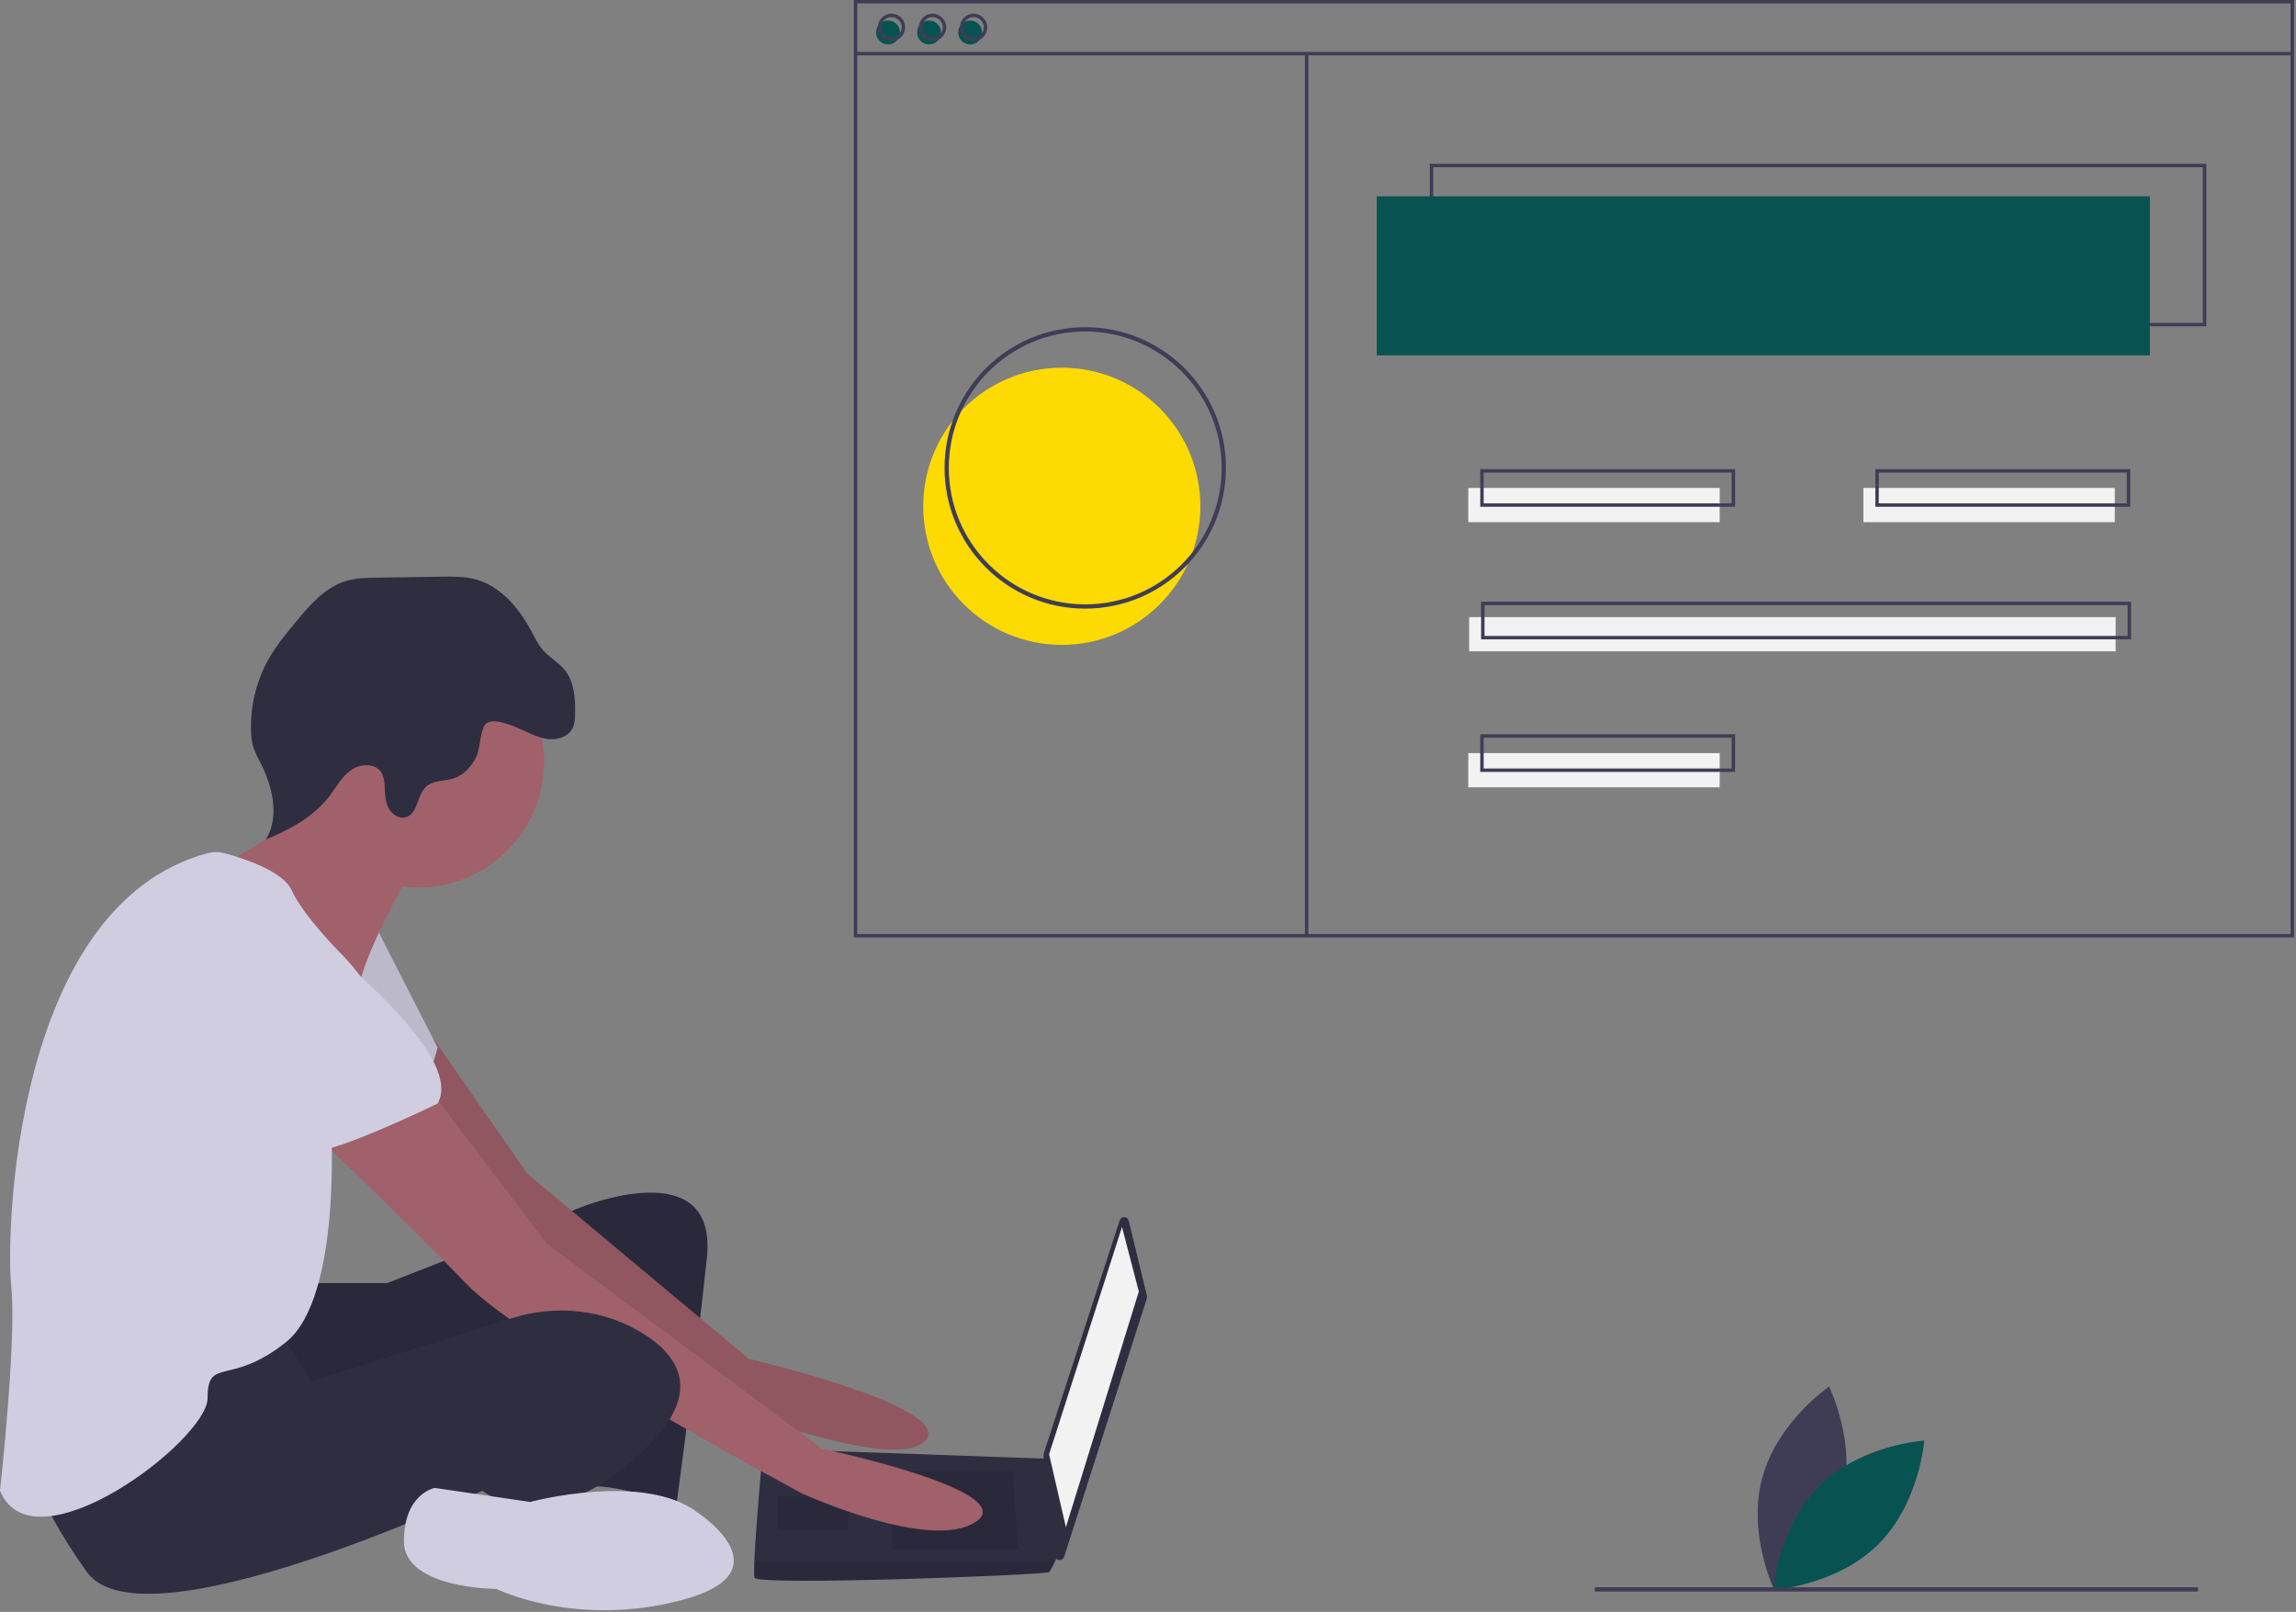 <?xml version="1.0" encoding="UTF-8"?>
<svg width="1077px" height="756px" viewBox="0 0 1077 756" version="1.1" xmlns="http://www.w3.org/2000/svg" xmlns:xlink="http://www.w3.org/1999/xlink">
    <rect x="0" y="0" width="1077" height="756" fill="#808080" stroke="none"/>
    <!-- Generator: Sketch 56.3 (81716) - https://sketch.com -->
    <title>undraw_web_developer_p3e5</title>
    <desc>Created with Sketch.</desc>
    <g id="Page-1" stroke="none" stroke-width="1" fill="none" fill-rule="evenodd">
        <g id="undraw_web_developer_p3e5" fill-rule="nonzero">
            <path d="M864.146,703.423 C857.161,730.021 832.687,746.643 832.687,746.643 C832.687,746.643 819.536,720.141 826.521,693.543 C833.505,666.945 857.98,650.323 857.98,650.323 C857.98,650.323 871.13,676.825 864.146,703.423 Z" id="Path" fill="#3F3D56"></path>
            <path d="M853.552,696.797 C833.989,716.124 831.801,745.628 831.801,745.628 C831.801,745.628 861.329,743.796 880.892,724.469 C900.454,705.142 902.643,675.638 902.643,675.638 C902.643,675.638 873.114,677.469 853.552,696.797 Z" id="Path" fill="#085352"></path>
            <path d="M144.734,601.808 L181.575,601.808 L272.363,566.283 C272.363,566.283 336.836,539.967 331.573,589.966 C326.31,639.965 317.099,707.069 317.099,707.069 C317.099,707.069 288.152,693.912 272.363,697.859 C256.574,701.806 267.1,617.597 267.1,617.597 C267.1,617.597 138.155,679.438 126.313,671.544 C114.471,663.649 111.84,608.387 111.84,608.387 L144.734,601.808 Z" id="Path" fill="#2F2E41"></path>
            <path d="M144.734,601.808 L181.575,601.808 L272.363,566.283 C272.363,566.283 336.836,539.967 331.573,589.966 C326.31,639.965 317.099,707.069 317.099,707.069 C317.099,707.069 288.152,693.912 272.363,697.859 C256.574,701.806 267.1,617.597 267.1,617.597 C267.1,617.597 138.155,679.438 126.313,671.544 C114.471,663.649 111.84,608.387 111.84,608.387 L144.734,601.808 Z" id="Path" fill="#000000" opacity="0.1"></path>
            <path d="M202.778,486.434 L247.364,550.494 L351.309,637.334 C351.309,637.334 447.36,659.702 434.202,675.491 C421.045,691.28 340.783,659.702 340.783,659.702 C340.783,659.702 221.048,572.862 217.101,566.283 C213.154,559.704 169.734,497.863 169.734,497.863 L202.778,486.434 Z" id="Path" fill="#A0616A"></path>
            <path d="M202.778,486.434 L247.364,550.494 L351.309,637.334 C351.309,637.334 447.36,659.702 434.202,675.491 C421.045,691.28 340.783,659.702 340.783,659.702 C340.783,659.702 221.048,572.862 217.101,566.283 C213.154,559.704 169.734,497.863 169.734,497.863 L202.778,486.434 Z" id="Path" fill="#000000" opacity="0.1"></path>
            <path d="M176.312,434.706 L205.259,491.284 C205.259,491.284 198.68,518.915 188.154,521.547 C177.628,524.178 132.892,487.337 132.892,487.337 L176.312,434.706 Z" id="Path" fill="#D0CDE1"></path>
            <path d="M176.312,434.706 L205.259,491.284 C205.259,491.284 198.68,518.915 188.154,521.547 C177.628,524.178 132.892,487.337 132.892,487.337 L176.312,434.706 Z" id="Path" fill="#000000" opacity="0.1"></path>
            <path d="M529.451,572.514 L538.002,607.786 C538.097,608.179 538.082,608.591 537.959,608.976 L499.171,730.188 C498.855,731.177 497.891,731.811 496.857,731.709 C495.823,731.607 495.001,730.797 494.884,729.765 L489.518,682.546 C489.483,682.232 489.515,681.915 489.613,681.615 L525.215,572.351 C525.521,571.414 526.411,570.794 527.395,570.832 C528.379,570.87 529.219,571.557 529.451,572.514 Z" id="Path" fill="#2F2E41"></path>
            <polygon id="Path" fill="#F2F2F2" points="526.306 575.493 534.2 605.756 499.99 716.28 492.096 682.07"></polygon>
            <path d="M353.941,739.964 C355.256,743.911 490.78,738.648 492.096,737.332 C493.243,735.684 494.213,733.92 494.99,732.069 C496.227,729.437 497.359,726.806 497.359,726.806 L492.096,684.201 L357.888,679.438 C357.888,679.438 354.533,715.543 353.848,732.069 C353.678,736.24 353.678,739.174 353.941,739.964 Z" id="Path" fill="#2F2E41"></path>
            <polygon id="Path" fill="#000000" opacity="0.1" points="474.991 689.965 477.622 726.806 418.413 726.806 418.413 689.965"></polygon>
            <polygon id="Path" fill="#000000" opacity="0.1" points="398.677 701.806 399.03 701.736 397.361 717.596 364.467 717.596 364.467 701.806"></polygon>
            <path d="M353.941,739.964 C355.256,743.911 490.78,738.648 492.096,737.332 C493.243,735.684 494.213,733.92 494.99,732.069 L353.848,732.069 C353.678,736.24 353.678,739.174 353.941,739.964 Z" id="Path" fill="#000000" opacity="0.1"></path>
            <circle id="Oval" fill="#A0616A" cx="196.049" cy="357.076" r="59.209"></circle>
            <path d="M192.102,409.707 C192.102,409.707 172.365,443.917 168.418,462.337 C164.471,480.758 109.208,425.496 109.208,425.496 L101.972,406.417 C101.972,406.417 153.944,382.076 149.997,362.339 C146.05,342.603 192.102,409.707 192.102,409.707 Z" id="Path" fill="#A0616A"></path>
            <path d="M202.628,512.336 L256.574,583.388 L385.519,679.438 C385.519,679.438 478.938,699.175 457.886,713.648 C436.834,728.122 376.309,700.491 376.309,700.491 C376.309,700.491 246.048,630.755 218.417,601.808 C190.786,572.862 139.471,524.178 139.471,524.178 L202.628,512.336 Z" id="Path" fill="#A0616A"></path>
            <path d="M130.261,622.861 L146.05,647.86 L240.281,618.214 C260.957,611.71 283.629,614.103 301.968,625.657 C318.415,636.018 328.941,652.465 305.257,676.807 C257.89,725.49 226.311,699.175 226.311,699.175 C226.311,699.175 67.104,774.173 40.789,737.332 C14.473,700.491 13.158,682.07 13.158,682.07 C13.158,682.07 114.472,618.913 130.261,622.861 Z" id="Path" fill="#2F2E41"></path>
            <path d="M327.625,709.701 C327.625,709.701 369.73,737.332 319.731,750.49 C269.732,763.647 232.89,745.227 232.89,745.227 C232.89,745.227 189.47,745.227 189.47,722.859 C189.47,700.491 203.943,697.859 203.943,697.859 L248.679,704.438 C248.679,704.438 302.626,689.965 327.625,709.701 Z" id="Path" fill="#D0CDE1"></path>
            <path d="M244.621,342.182 C248.651,343.978 252.647,346.105 257.029,346.626 C261.41,347.148 266.399,345.618 268.472,341.723 C269.592,339.619 269.72,337.145 269.772,334.762 C269.931,327.537 269.408,319.726 264.83,314.135 C261.916,310.576 257.662,308.333 254.646,304.861 C252.485,302.373 251.047,299.358 249.498,296.449 C243.632,285.432 234.947,274.844 222.876,271.668 C217.836,270.341 212.548,270.406 207.337,270.48 L176.94,270.909 C172.02,270.978 167.026,271.059 162.317,272.482 C152.533,275.441 145.409,283.668 138.884,291.537 C134.003,297.423 129.109,303.371 125.446,310.083 C120.194,319.879 117.538,330.857 117.732,341.97 C117.691,344.82 118.059,347.662 118.824,350.408 C119.72,352.926 120.829,355.363 122.141,357.692 C127.841,368.888 131.226,382.874 124.806,393.674 C135.958,389.119 146.992,383.146 154.348,373.607 C157.639,369.339 160.22,364.343 164.606,361.212 C168.992,358.08 176.138,357.809 178.952,362.405 C179.919,364.264 180.417,366.331 180.403,368.427 C180.608,371.877 180.602,375.46 182.065,378.591 C183.528,381.722 187.012,384.248 190.339,383.311 C196.067,381.698 195.519,372.905 199.931,368.911 C203.282,365.878 208.452,366.458 212.757,365.081 C217.773,363.477 221.536,359.132 223.681,354.322 C225.311,350.666 225.287,341.099 228.371,339.119 C232.239,336.636 241.036,340.583 244.621,342.182 Z" id="Path" fill="#2F2E41"></path>
            <path d="M97.272,400.176 C99.935,399.465 102.74,399.472 105.4,400.197 C113.846,402.464 132.78,408.467 136.839,417.601 C142.103,429.443 160.523,447.864 160.523,447.864 C160.523,447.864 185.523,472.863 180.26,489.968 C174.997,507.073 155.26,526.81 155.26,526.81 C155.26,526.81 160.523,608.387 134.208,629.439 C107.893,650.492 97.367,636.018 97.367,655.755 C97.367,675.491 15.789,737.332 0,699.175 C0,699.175 7.895,628.124 5.263,603.124 C2.669,578.485 6.466,424.759 97.272,400.176 Z" id="Path" fill="#D0CDE1"></path>
            <path d="M139.471,433.39 C139.471,433.39 219.733,492.6 205.259,517.599 C205.259,517.599 156.576,541.283 146.05,539.967 C135.524,538.652 94.735,492.6 84.209,488.653 C73.683,484.705 68.42,413.654 139.471,433.39 Z" id="Path" fill="#D0CDE1"></path>
            <circle id="Oval" fill="#FDDA01" cx="498.064" cy="237.458" r="65"></circle>
            <path d="M1034.93,153.041 L670.681,153.041 L670.681,76.821 L1034.93,76.821 L1034.93,153.041 Z M672.286,151.436 L1033.325,151.436 L1033.325,78.426 L672.286,78.426 L672.286,151.436 Z" id="Shape" fill="#3F3D56"></path>
            <rect id="Rectangle" fill="#085352" x="645.809" y="92.065" width="362.644" height="74.615"></rect>
            <circle id="Oval" fill="#085352" cx="416.565" cy="15.244" r="5.616"></circle>
            <circle id="Oval" fill="#085352" cx="435.82" cy="15.244" r="5.616"></circle>
            <circle id="Oval" fill="#085352" cx="455.076" cy="15.244" r="5.616"></circle>
            <path d="M1076.064,439.666 L400.519,439.666 L400.519,0 L1076.064,0 L1076.064,439.666 Z M402.123,438.061 L1074.459,438.061 L1074.459,1.605 L402.123,1.605 L402.123,438.061 Z" id="Shape" fill="#3F3D56"></path>
            <rect id="Rectangle" fill="#3F3D56" x="401.321" y="24.338" width="673.94" height="1.605"></rect>
            <path d="M418.17,19.255 C414.625,19.255 411.751,16.382 411.751,12.837 C411.751,9.292 414.625,6.418 418.17,6.418 C421.714,6.418 424.588,9.292 424.588,12.837 C424.584,16.38 421.713,19.251 418.17,19.255 L418.17,19.255 Z M418.17,8.023 C415.511,8.023 413.356,10.178 413.356,12.837 C413.356,15.496 415.511,17.651 418.17,17.651 C420.828,17.651 422.983,15.496 422.983,12.837 C422.98,10.18 420.827,8.026 418.17,8.023 L418.17,8.023 Z" id="Shape" fill="#3F3D56"></path>
            <path d="M437.425,19.255 C433.88,19.255 431.007,16.382 431.007,12.837 C431.007,9.292 433.88,6.418 437.425,6.418 C440.97,6.418 443.844,9.292 443.844,12.837 C443.839,16.38 440.968,19.251 437.425,19.255 L437.425,19.255 Z M437.425,8.023 C434.766,8.023 432.611,10.178 432.611,12.837 C432.611,15.496 434.766,17.651 437.425,17.651 C440.084,17.651 442.239,15.496 442.239,12.837 C442.236,10.18 440.082,8.026 437.425,8.023 L437.425,8.023 Z" id="Shape" fill="#3F3D56"></path>
            <path d="M456.68,19.255 C453.136,19.255 450.262,16.382 450.262,12.837 C450.262,9.292 453.136,6.418 456.68,6.418 C460.225,6.418 463.099,9.292 463.099,12.837 C463.095,16.38 460.224,19.251 456.68,19.255 L456.68,19.255 Z M456.68,8.023 C454.733,8.023 452.978,9.196 452.233,10.995 C451.488,12.794 451.9,14.864 453.277,16.241 C454.653,17.618 456.724,18.029 458.523,17.284 C460.321,16.539 461.494,14.784 461.494,12.837 C461.491,10.18 459.338,8.026 456.68,8.023 L456.68,8.023 Z" id="Shape" fill="#3F3D56"></path>
            <rect id="Rectangle" fill="#3F3D56" x="612.109" y="25.14" width="1.605" height="414.346"></rect>
            <rect id="Rectangle" fill="#F2F2F2" x="688.733" y="228.859" width="117.94" height="16.046"></rect>
            <rect id="Rectangle" fill="#F2F2F2" x="874.067" y="228.859" width="117.94" height="16.046"></rect>
            <path d="M813.893,237.684 L694.349,237.684 L694.349,220.033 L813.893,220.033 L813.893,237.684 Z M695.954,236.08 L812.289,236.08 L812.289,221.638 L695.954,221.638 L695.954,236.08 Z" id="Shape" fill="#3F3D56"></path>
            <rect id="Rectangle" fill="#F2F2F2" x="688.733" y="353.217" width="117.94" height="16.046"></rect>
            <path d="M813.893,362.042 L694.349,362.042 L694.349,344.392 L813.893,344.392 L813.893,362.042 Z M695.954,360.438 L812.289,360.438 L812.289,345.996 L695.954,345.996 L695.954,360.438 Z" id="Shape" fill="#3F3D56"></path>
            <rect id="Rectangle" fill="#F2F2F2" x="689.134" y="289.433" width="303.273" height="16.046"></rect>
            <path d="M999.628,299.863 L694.75,299.863 L694.75,282.212 L999.628,282.212 L999.628,299.863 Z M696.355,298.259 L998.023,298.259 L998.023,283.817 L696.355,283.817 L696.355,298.259 Z" id="Shape" fill="#3F3D56"></path>
            <path d="M999.227,237.684 L879.683,237.684 L879.683,220.033 L999.227,220.033 L999.227,237.684 Z M881.287,236.08 L997.622,236.08 L997.622,221.638 L881.287,221.638 L881.287,236.08 Z" id="Shape" fill="#3F3D56"></path>
            <path d="M509.064,285.458 C472.613,285.458 443.064,255.909 443.064,219.458 C443.064,183.007 472.613,153.458 509.064,153.458 C545.515,153.458 575.064,183.007 575.064,219.458 C575.023,255.892 545.497,285.417 509.064,285.458 Z M509.064,155.458 C473.717,155.458 445.064,184.112 445.064,219.458 C445.064,254.804 473.717,283.458 509.064,283.458 C544.41,283.458 573.064,254.804 573.064,219.458 C573.024,184.128 544.393,155.498 509.064,155.458 Z" id="Shape" fill="#3F3D56"></path>
            <rect id="Rectangle" fill="#3F3D56" x="748.064" y="744.458" width="283" height="2"></rect>
        </g>
    </g>
</svg>